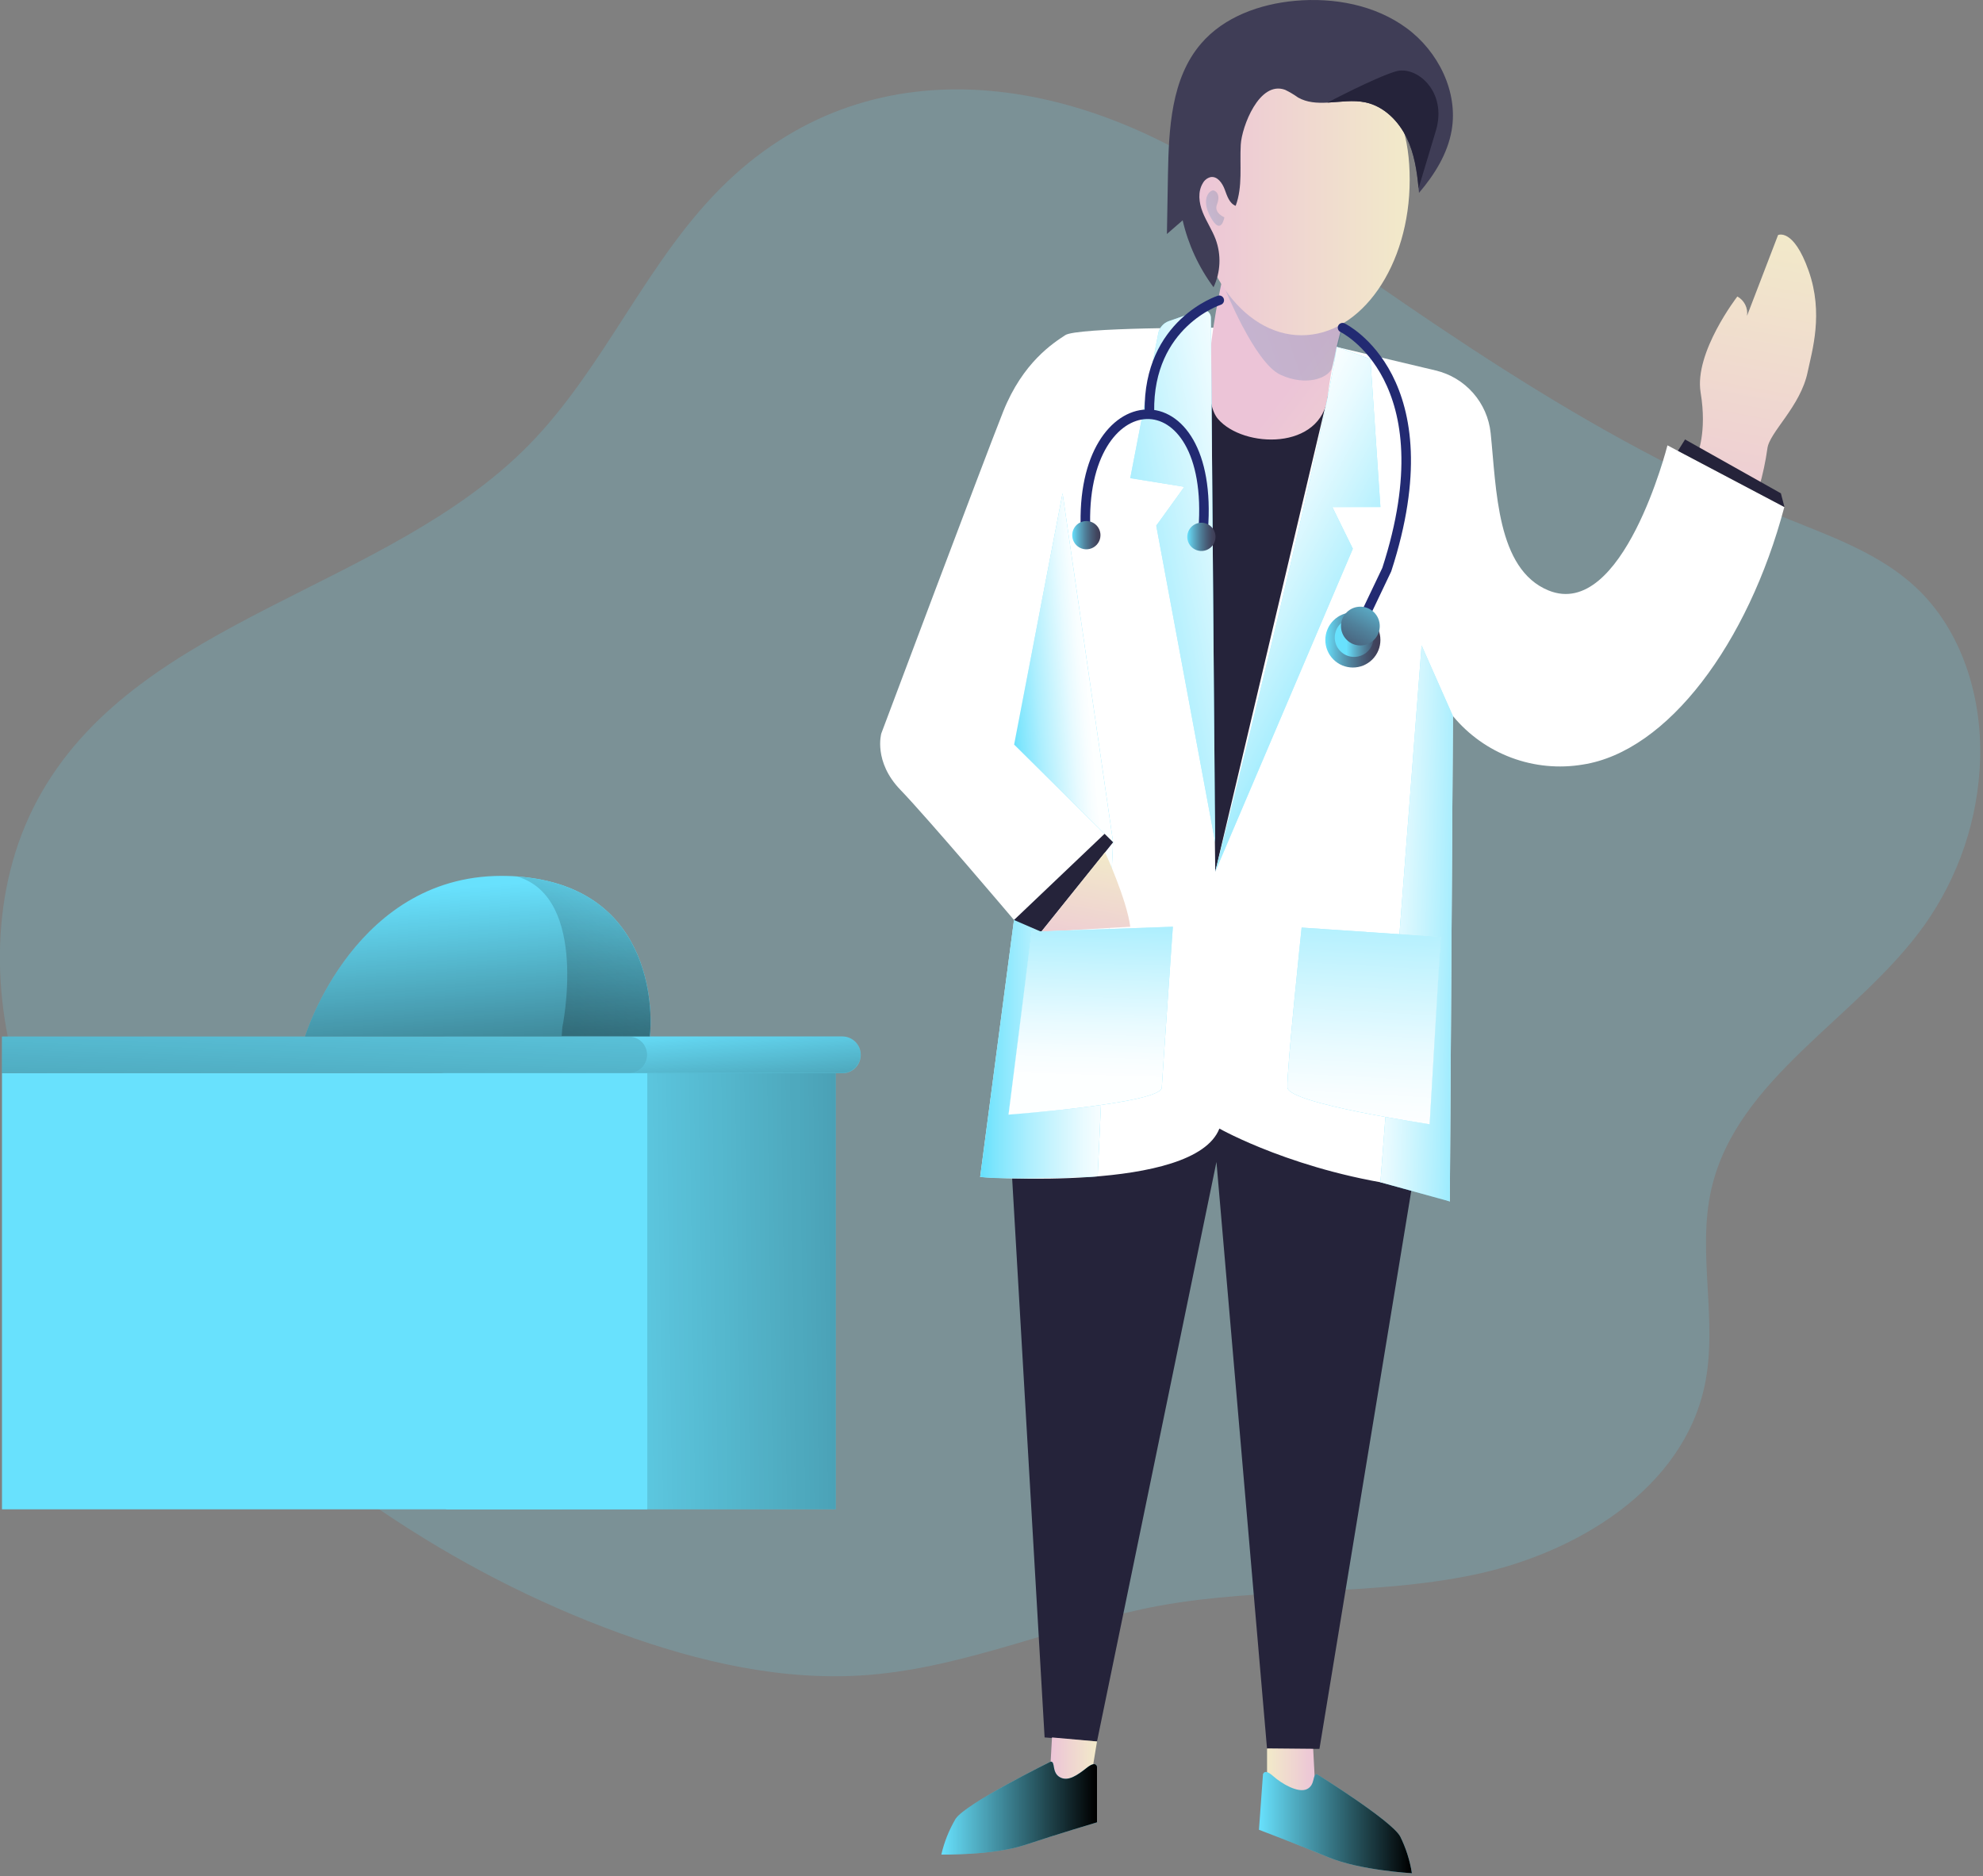 <svg width="630" height="596" viewBox="0 0 630 596" fill="none" xmlns="http://www.w3.org/2000/svg">
<rect x="0" y="0" width="630" height="596" fill="#808080" stroke="none"/>
<path opacity="0.18" d="M231.12 57.64C205.72 81.83 192.5 116.45 167.91 141.46C123.02 187.1 45.28 196.1 13.29 251.6C-2.71 279.23 -3.33 313.9 6.29 344.29C15.91 374.68 35.07 401.29 56.78 424.67C95.42 466.26 143.46 499.37 196.78 518.8C222.08 528.02 248.98 534.22 275.78 532.12C307.44 529.65 337.1 515.88 368.33 510.12C401.27 504.12 435.44 507.12 468.24 500.28C501.04 493.44 534.69 472.89 541.59 440.11C545.88 419.71 539.07 398.11 543.69 377.82C551.77 342.33 590.23 323.57 611.37 293.93C622.323 278.499 628.486 260.183 629.09 241.27C629.69 221.17 623.28 200.18 608.56 186.49C597.43 176.15 582.73 170.78 568.64 165.11C503.62 139 450.19 99.32 393.38 59.49C344.62 25.28 278.94 12.1 231.12 57.64Z" fill="#68E1FD"/>
<path d="M321.56 374.33L331.87 551.96L348.52 553.24L386.47 369.14L402.54 555.59H419.19L448.56 377.1L386.47 341.98L321.56 374.33Z" fill="#25233A"/>
<path d="M539.22 144.42C539.22 144.42 542.4 137.42 540.29 124.7C538.18 111.98 551.96 94.19 551.96 94.19C553.035 94.782 553.905 95.688 554.453 96.787C555.002 97.885 555.203 99.124 555.03 100.34L564.89 74.67C564.89 74.67 569.75 72.32 574.59 85.98C579.43 99.64 575.66 111.58 574.3 118.15C572.03 129.21 562.06 137.35 561.49 142.55C560.916 146.65 560.05 150.703 558.9 154.68L539.22 144.42Z" fill="url(#paint0_linear_428_242)"/>
<path d="M386.17 104.1C386.17 104.1 342.17 103.99 338.43 106.47C334.69 108.95 324.96 115.05 318.7 130.78C312.44 146.51 279.99 233.01 279.99 233.01C279.99 233.01 277.4 241.95 286.06 250.92C294.72 259.89 322.15 292.27 322.15 292.27L311.4 373.9C311.4 373.9 379.4 379.03 387.4 358.53C387.4 358.53 412.21 372.62 448.6 377.11L460.6 381.67L461.6 227.48C466.525 233.443 472.932 238.005 480.178 240.71C487.423 243.415 495.252 244.167 502.88 242.89C529.78 238.73 555.37 204.45 566.88 161.08L529.75 141.48C529.75 141.48 515.66 197.24 491.96 187.58C475.43 180.83 475.44 155.44 473.58 137.58C473.088 132.862 471.141 128.413 468.01 124.849C464.878 121.286 460.716 118.784 456.1 117.69L424.65 110.22L386.17 104.1Z" fill="white"/>
<path d="M353.62 267.58L348.73 373.72C348.73 373.72 318.26 374.97 311.39 373.9L322.14 292.28L353.62 267.58Z" fill="#68E1FD"/>
<path d="M353.62 267.58L348.73 373.72C348.73 373.72 318.26 374.97 311.39 373.9L322.14 292.28L353.62 267.58Z" fill="url(#paint1_linear_428_242)"/>
<path d="M461.6 227.48L451.64 205.06L438.56 375.59L460.61 381.67L461.6 227.48Z" fill="#68E1FD"/>
<path d="M461.6 227.48L451.64 205.06L438.56 375.59L460.61 381.67L461.6 227.48Z" fill="url(#paint2_linear_428_242)"/>
<path d="M384.09 120.9C384.09 120.9 408.34 137.42 421.85 125.75L386.09 276.91L384.09 120.9Z" fill="#25233A"/>
<path d="M390.2 80.74C390.2 80.74 378.95 123.74 386.95 133.09C394.95 142.44 419.95 143.23 421.85 125.75C423.75 108.27 432.04 84.9 432.04 84.9L390.2 80.74Z" fill="url(#paint3_linear_428_242)"/>
<path opacity="0.19" d="M388.98 91.25C388.98 91.25 398.55 115.25 406.8 119.06C415.05 122.87 422.23 120.06 423.27 116.71C424.31 113.36 428.62 95.39 428.62 95.39L388.98 91.25Z" fill="url(#paint4_linear_428_242)"/>
<path d="M447.86 57.1C447.86 84.39 432.48 106.51 413.5 106.51C394.52 106.51 379.15 84.36 379.15 57.1C379.15 29.84 396.03 19.74 415 19.74C433.97 19.74 447.86 29.79 447.86 57.1Z" fill="url(#paint5_linear_428_242)"/>
<path d="M461.19 41.42C459.9 48.87 455.72 55.53 450.81 61.28C450.81 60.79 450.73 60.28 450.68 59.8C450.18 54.32 449.32 48.8 446.95 43.87C444.36 38.47 439.7 33.78 433.85 32.53C429.95 31.69 425.76 32.39 421.73 32.6C418.43 32.76 415.24 32.6 412.4 30.98C411.096 30.046 409.715 29.226 408.27 28.53C400.04 25.53 394.52 40.29 394.19 45.94C393.81 52.46 394.87 59.26 392.57 65.39C390.57 64.61 389.84 62.22 389.09 60.19C388.34 58.16 386.77 55.92 384.64 56.26C384.113 56.384 383.619 56.618 383.19 56.947C382.761 57.277 382.406 57.694 382.15 58.17C380.48 60.88 380.9 64.41 382.07 67.37C383.24 70.33 385.07 73.01 386.2 75.99C387.11 78.45 387.521 81.066 387.407 83.686C387.294 86.307 386.659 88.878 385.54 91.25C380.842 84.914 377.502 77.676 375.73 69.99L370.73 74.34C370.843 68.053 370.953 61.763 371.06 55.47C371.33 40.85 372.06 24.93 381.58 13.85C388.88 5.34 400.26 1.28 411.42 0.26C423.81 -0.86 436.88 1.57 446.9 8.95C456.92 16.33 463.32 29.15 461.19 41.42Z" fill="#3F3D56"/>
<path d="M456.19 41.48C452.49 53.87 450.68 59.8 450.68 59.8C450.18 54.32 449.32 48.8 446.95 43.87C444.36 38.47 439.7 33.78 433.85 32.53C429.95 31.69 425.76 32.39 421.73 32.6C421.73 32.6 436.73 24.69 443.39 22.69C450.05 20.69 459.89 29.1 456.19 41.48Z" fill="#25233A"/>
<path opacity="0.19" d="M388.98 69.03C388.98 69.03 385.56 67.64 386.63 64.97C387.7 62.3 386.74 60.87 385.63 60.52C384.52 60.17 381.27 62.94 384.63 69.03C387.99 75.12 388.98 69.03 388.98 69.03Z" fill="url(#paint6_linear_428_242)"/>
<path d="M381.36 98.54L371.36 102.01C370.505 102.308 369.743 102.825 369.15 103.509C368.557 104.193 368.153 105.021 367.98 105.91L359.08 151.91L376.28 154.65L367.34 166.99L386.05 267.55L384.7 100.9C384.692 100.502 384.591 100.112 384.404 99.76C384.218 99.409 383.951 99.106 383.626 98.876C383.301 98.647 382.927 98.496 382.533 98.438C382.14 98.38 381.738 98.415 381.36 98.54ZM424.68 110.18L435.37 114.08L438.56 161.08H423.27L429.8 174.32L386.09 276.91C386.09 276.91 419.49 145.57 424.68 110.18Z" fill="#68E1FD"/>
<path d="M381.36 98.54L371.36 102.01C370.505 102.308 369.743 102.825 369.15 103.509C368.557 104.193 368.153 105.021 367.98 105.91L359.08 151.91L376.28 154.65L367.34 166.99L386.05 267.55L384.7 100.9C384.692 100.502 384.591 100.112 384.404 99.76C384.218 99.409 383.951 99.106 383.626 98.876C383.301 98.647 382.927 98.496 382.533 98.438C382.14 98.38 381.738 98.415 381.36 98.54Z" fill="url(#paint7_linear_428_242)"/>
<path d="M424.68 110.18L435.37 114.08L438.56 161.08H423.27L429.8 174.32L386.09 276.91C386.09 276.91 419.49 145.57 424.68 110.18Z" fill="url(#paint8_linear_428_242)"/>
<path d="M337.58 156.72L322.19 236.54L353.64 267.58L337.58 156.72Z" fill="#68E1FD"/>
<path d="M337.58 156.72L322.19 236.54L353.64 267.58L347.75 226.92L337.58 156.72Z" fill="url(#paint9_linear_428_242)"/>
<path d="M353.64 267.58L330.81 296.02L322.15 292.27L350.92 264.89L353.64 267.58Z" fill="#25233A"/>
<path d="M351.08 270.76C351.08 270.76 357.98 285.76 359.08 294.41L330.77 296.02L351.08 270.76Z" fill="url(#paint10_linear_428_242)"/>
<path d="M327.75 296.02L372.62 294.41C372.62 294.41 369.38 340.41 369.1 345.51C368.82 350.61 320.41 354.1 320.41 354.1L327.75 296.02ZM457.7 297.68L413.53 294.68C413.53 294.68 408.74 340.36 409.02 345.49C409.3 350.62 454.2 357.16 454.2 357.16L457.7 297.68Z" fill="white"/>
<path d="M327.75 296.02L372.62 294.41C372.62 294.41 369.38 340.41 369.1 345.51C368.82 350.61 320.41 354.1 320.41 354.1L327.75 296.02Z" fill="#68E1FD"/>
<path d="M327.75 296.02L372.62 294.41C372.62 294.41 369.38 340.41 369.1 345.51C368.82 350.61 320.41 354.1 320.41 354.1L327.75 296.02Z" fill="url(#paint11_linear_428_242)"/>
<path d="M457.7 297.68L413.53 294.68C413.53 294.68 408.74 340.36 409.02 345.49C409.3 350.62 454.2 357.16 454.2 357.16L457.7 297.68Z" fill="#68E1FD"/>
<path d="M457.7 297.68L413.53 294.68C413.53 294.68 408.74 340.36 409.02 345.49C409.3 350.62 454.2 357.16 454.2 357.16L457.7 297.68Z" fill="url(#paint12_linear_428_242)"/>
<path d="M533.08 143.22L535.34 139.61L565.79 156.72L566.92 161.07L533.08 143.22Z" fill="#25233A"/>
<path d="M365.17 130.79C364.75 102.68 387.36 95.39 387.36 95.39M344.89 168.3C342.76 120.62 386.17 118.13 382.25 168.3" stroke="#222A72" stroke-width="3.03" stroke-miterlimit="10" stroke-linecap="round"/>
<path d="M349.62 170.01C349.622 170.899 349.36 171.768 348.868 172.507C348.376 173.247 347.676 173.824 346.855 174.165C346.035 174.507 345.132 174.597 344.26 174.425C343.389 174.253 342.588 173.826 341.959 173.198C341.33 172.571 340.901 171.771 340.727 170.9C340.553 170.028 340.641 169.125 340.981 168.304C341.321 167.483 341.896 166.781 342.635 166.287C343.373 165.794 344.242 165.53 345.13 165.53C346.319 165.53 347.46 166.002 348.301 166.842C349.143 167.681 349.617 168.821 349.62 170.01Z" fill="url(#paint13_linear_428_242)"/>
<path d="M386.17 170.55C386.17 171.438 385.907 172.306 385.413 173.045C384.92 173.783 384.219 174.358 383.398 174.698C382.578 175.038 381.675 175.127 380.804 174.954C379.933 174.781 379.133 174.353 378.505 173.725C377.877 173.097 377.449 172.297 377.276 171.426C377.103 170.555 377.192 169.652 377.532 168.832C377.872 168.011 378.447 167.31 379.185 166.817C379.924 166.323 380.792 166.06 381.68 166.06C382.871 166.06 384.013 166.533 384.855 167.375C385.697 168.217 386.17 169.359 386.17 170.55Z" fill="url(#paint14_linear_428_242)"/>
<path d="M426.53 104.1C426.53 104.1 460.27 120.33 440.58 180.96L432.04 198.89" stroke="#222A72" stroke-width="3.03" stroke-miterlimit="10" stroke-linecap="round"/>
<path d="M435.995 209.5C439.412 206.083 439.412 200.543 435.995 197.126C432.578 193.709 427.038 193.709 423.621 197.126C420.204 200.543 420.204 206.083 423.621 209.5C427.038 212.917 432.578 212.917 435.995 209.5Z" fill="url(#paint15_linear_428_242)"/>
<path d="M434.562 206.887C436.968 204.481 436.968 200.581 434.562 198.175C432.157 195.77 428.256 195.77 425.851 198.175C423.445 200.581 423.445 204.481 425.851 206.887C428.256 209.293 432.157 209.293 434.562 206.887Z" fill="url(#paint16_linear_428_242)"/>
<path d="M436.545 203.251C438.951 200.845 438.951 196.945 436.545 194.539C434.14 192.133 430.239 192.133 427.834 194.539C425.428 196.945 425.428 200.845 427.834 203.251C430.239 205.656 434.14 205.656 436.545 203.251Z" fill="url(#paint17_linear_428_242)"/>
<path d="M267.62 340.96H141.75C140.982 340.96 140.221 340.808 139.512 340.513C138.803 340.219 138.159 339.786 137.617 339.242C137.075 338.697 136.646 338.051 136.355 337.34C136.064 336.63 135.916 335.868 135.92 335.1C135.92 333.554 136.534 332.071 137.628 330.978C138.721 329.884 140.204 329.27 141.75 329.27H267.62C269.166 329.27 270.649 329.884 271.742 330.978C272.836 332.071 273.45 333.554 273.45 335.1C273.454 335.868 273.306 336.63 273.015 337.34C272.724 338.051 272.295 338.697 271.753 339.242C271.211 339.786 270.567 340.219 269.858 340.513C269.149 340.808 268.388 340.96 267.62 340.96Z" fill="#68E1FD"/>
<path d="M205.62 335.1C205.621 335.866 205.472 336.625 205.179 337.333C204.886 338.041 204.457 338.684 203.915 339.225C203.374 339.767 202.731 340.196 202.023 340.489C201.315 340.781 200.556 340.931 199.79 340.93H0.62V329.3H199.81C201.347 329.308 202.819 329.921 203.906 331.007C204.994 332.093 205.61 333.563 205.62 335.1Z" fill="#68E1FD"/>
<path d="M273.43 335.1C273.427 336.645 272.812 338.127 271.72 339.22C270.627 340.312 269.145 340.927 267.6 340.93H199.81C201.356 340.93 202.839 340.316 203.932 339.222C205.026 338.129 205.64 336.646 205.64 335.1C205.64 333.554 205.026 332.071 203.932 330.978C202.839 329.884 201.356 329.27 199.81 329.27H267.62C269.163 329.275 270.641 329.892 271.73 330.985C272.819 332.077 273.43 333.557 273.43 335.1Z" fill="url(#paint18_linear_428_242)"/>
<path d="M205.62 335.1C205.621 335.866 205.472 336.625 205.179 337.333C204.886 338.041 204.457 338.684 203.915 339.225C203.374 339.767 202.731 340.196 202.023 340.489C201.315 340.781 200.556 340.931 199.79 340.93H0.62V329.3H199.81C201.347 329.308 202.819 329.921 203.906 331.007C204.994 332.093 205.61 333.563 205.62 335.1Z" fill="url(#paint19_linear_428_242)"/>
<path d="M141.75 340.96H265.53V479.49H141.75V340.96Z" fill="#68E1FD"/>
<path d="M141.75 340.96H265.53V479.49H141.75V340.96Z" fill="url(#paint20_linear_428_242)"/>
<path d="M0.63 340.96H205.64V479.49H0.63V340.96Z" fill="#68E1FD"/>
<path d="M333.79 559.65L334.22 551.96L348.52 553.24L346.62 564.77C346.62 564.77 339.55 575.66 333.79 559.65Z" fill="url(#paint21_linear_428_242)"/>
<path d="M417.74 565.91L417.2 555.59L402.54 555.45V568.39C402.54 568.39 411.98 581.92 417.74 565.91Z" fill="url(#paint22_linear_428_242)"/>
<path d="M333.79 559.65C333.79 559.65 306.79 572.96 303.61 577.8C301.516 581.336 299.981 585.175 299.06 589.18C299.06 589.18 315.57 589.47 325.82 586.05C336.07 582.63 348.52 578.93 348.52 578.93V561.28C348.52 561.28 348.31 559.22 345.32 561.57C342.33 563.92 339.32 566.12 336.67 564.57C334.02 563.02 335.39 559.54 333.79 559.65ZM418.44 563.67C418.44 563.67 442.07 578.36 444.84 583.41C446.671 587.093 447.925 591.036 448.56 595.1C448.56 595.1 432.07 594.19 422.1 590.04C412.13 585.89 399.97 581.29 399.97 581.29L401.25 563.69C401.25 563.69 401.61 561.69 404.42 564.2C407.23 566.71 412.42 569.72 415.21 568.39C418 567.06 416.85 563.44 418.44 563.67Z" fill="#68E1FD"/>
<path d="M333.79 559.65C333.79 559.65 306.79 572.96 303.61 577.8C301.516 581.336 299.981 585.175 299.06 589.18C299.06 589.18 315.57 589.47 325.82 586.05C336.07 582.63 348.52 578.93 348.52 578.93V561.28C348.52 561.28 348.31 559.22 345.32 561.57C342.33 563.92 339.32 566.12 336.67 564.57C334.02 563.02 335.39 559.54 333.79 559.65Z" fill="url(#paint23_linear_428_242)"/>
<path d="M418.44 563.67C418.44 563.67 442.07 578.36 444.84 583.41C446.67 587.093 447.925 591.036 448.56 595.1C448.56 595.1 432.07 594.19 422.1 590.04C412.13 585.89 399.97 581.29 399.97 581.29L401.25 563.69C401.25 563.69 401.61 561.69 404.42 564.2C407.23 566.71 412.42 569.72 415.21 568.39C418 567.06 416.85 563.44 418.44 563.67Z" fill="url(#paint24_linear_428_242)"/>
<path d="M206.45 329.1V329.29H96.89C96.89 329.29 112.89 276.66 161.57 278.29C162.52 278.29 163.45 278.37 164.35 278.44C209.38 281.73 207.12 324.7 206.45 329.1Z" fill="#68E1FD"/>
<path d="M206.45 329.1H178.45L178.66 326.33C178.66 326.33 187.2 285.33 164.36 278.48C209.38 281.73 207.12 324.7 206.45 329.1Z" fill="#68E1FD"/>
<path d="M206.45 329.1V329.29H96.89C96.89 329.29 112.89 276.66 161.57 278.29C162.52 278.29 163.45 278.37 164.35 278.44C209.38 281.73 207.12 324.7 206.45 329.1Z" fill="url(#paint25_linear_428_242)"/>
<path d="M206.45 329.1H178.45L178.66 326.33C178.66 326.33 187.2 285.33 164.36 278.48C209.38 281.73 207.12 324.7 206.45 329.1Z" fill="url(#paint26_linear_428_242)"/>
<defs>
<linearGradient id="paint0_linear_428_242" x1="545.48" y1="182.59" x2="566.01" y2="72.12" gradientUnits="userSpaceOnUse">
<stop stop-color="#ECC4D7"/>
<stop offset="0.42" stop-color="#EFD4D1"/>
<stop offset="1" stop-color="#F2EAC9"/>
</linearGradient>
<linearGradient id="paint1_linear_428_242" x1="311.4" y1="320.96" x2="353.63" y2="320.96" gradientUnits="userSpaceOnUse">
<stop offset="0.01" stop-color="white" stop-opacity="0"/>
<stop offset="0.13" stop-color="white" stop-opacity="0.17"/>
<stop offset="0.37" stop-color="white" stop-opacity="0.46"/>
<stop offset="0.59" stop-color="white" stop-opacity="0.68"/>
<stop offset="0.77" stop-color="white" stop-opacity="0.85"/>
<stop offset="0.91" stop-color="white" stop-opacity="0.95"/>
<stop offset="1" stop-color="white" stop-opacity="0.99"/>
</linearGradient>
<linearGradient id="paint2_linear_428_242" x1="474.64" y1="293.93" x2="433.37" y2="292.68" gradientUnits="userSpaceOnUse">
<stop offset="0.01" stop-color="white" stop-opacity="0"/>
<stop offset="0.13" stop-color="white" stop-opacity="0.17"/>
<stop offset="0.37" stop-color="white" stop-opacity="0.46"/>
<stop offset="0.59" stop-color="white" stop-opacity="0.68"/>
<stop offset="0.77" stop-color="white" stop-opacity="0.85"/>
<stop offset="0.91" stop-color="white" stop-opacity="0.95"/>
<stop offset="1" stop-color="white" stop-opacity="0.99"/>
</linearGradient>
<linearGradient id="paint3_linear_428_242" x1="415.83" y1="114.01" x2="487.57" y2="168.67" gradientUnits="userSpaceOnUse">
<stop stop-color="#ECC4D7"/>
<stop offset="0.42" stop-color="#EFD4D1"/>
<stop offset="1" stop-color="#F2EAC9"/>
</linearGradient>
<linearGradient id="paint4_linear_428_242" x1="452.23" y1="88.96" x2="376.59" y2="115.27" gradientUnits="userSpaceOnUse">
<stop stop-color="#183866"/>
<stop offset="1" stop-color="#1A7FC1"/>
</linearGradient>
<linearGradient id="paint5_linear_428_242" x1="379.15" y1="63.09" x2="447.86" y2="63.09" gradientUnits="userSpaceOnUse">
<stop stop-color="#ECC4D7"/>
<stop offset="0.42" stop-color="#EFD4D1"/>
<stop offset="1" stop-color="#F2EAC9"/>
</linearGradient>
<linearGradient id="paint6_linear_428_242" x1="391.19" y1="64.44" x2="381.37" y2="67.86" gradientUnits="userSpaceOnUse">
<stop stop-color="#183866"/>
<stop offset="1" stop-color="#1A7FC1"/>
</linearGradient>
<linearGradient id="paint7_linear_428_242" x1="340.07" y1="191.55" x2="411.4" y2="177.66" gradientUnits="userSpaceOnUse">
<stop offset="0.01" stop-color="white" stop-opacity="0"/>
<stop offset="0.13" stop-color="white" stop-opacity="0.17"/>
<stop offset="0.37" stop-color="white" stop-opacity="0.46"/>
<stop offset="0.59" stop-color="white" stop-opacity="0.68"/>
<stop offset="0.77" stop-color="white" stop-opacity="0.85"/>
<stop offset="0.91" stop-color="white" stop-opacity="0.95"/>
<stop offset="1" stop-color="white" stop-opacity="0.99"/>
</linearGradient>
<linearGradient id="paint8_linear_428_242" x1="444.38" y1="213.72" x2="381.31" y2="179.56" gradientUnits="userSpaceOnUse">
<stop offset="0.01" stop-color="white" stop-opacity="0"/>
<stop offset="0.13" stop-color="white" stop-opacity="0.17"/>
<stop offset="0.37" stop-color="white" stop-opacity="0.46"/>
<stop offset="0.59" stop-color="white" stop-opacity="0.68"/>
<stop offset="0.77" stop-color="white" stop-opacity="0.85"/>
<stop offset="0.91" stop-color="white" stop-opacity="0.95"/>
<stop offset="1" stop-color="white" stop-opacity="0.99"/>
</linearGradient>
<linearGradient id="paint9_linear_428_242" x1="319.34" y1="214.45" x2="345.23" y2="212.18" gradientUnits="userSpaceOnUse">
<stop offset="0.01" stop-color="white" stop-opacity="0"/>
<stop offset="0.13" stop-color="white" stop-opacity="0.17"/>
<stop offset="0.37" stop-color="white" stop-opacity="0.46"/>
<stop offset="0.59" stop-color="white" stop-opacity="0.68"/>
<stop offset="0.77" stop-color="white" stop-opacity="0.85"/>
<stop offset="0.91" stop-color="white" stop-opacity="0.95"/>
<stop offset="1" stop-color="white" stop-opacity="0.99"/>
</linearGradient>
<linearGradient id="paint10_linear_428_242" x1="342.4" y1="309.01" x2="349.72" y2="269.65" gradientUnits="userSpaceOnUse">
<stop stop-color="#ECC4D7"/>
<stop offset="0.42" stop-color="#EFD4D1"/>
<stop offset="1" stop-color="#F2EAC9"/>
</linearGradient>
<linearGradient id="paint11_linear_428_242" x1="348.39" y1="265.15" x2="345.92" y2="342.75" gradientUnits="userSpaceOnUse">
<stop offset="0.01" stop-color="white" stop-opacity="0"/>
<stop offset="0.13" stop-color="white" stop-opacity="0.17"/>
<stop offset="0.37" stop-color="white" stop-opacity="0.46"/>
<stop offset="0.59" stop-color="white" stop-opacity="0.68"/>
<stop offset="0.77" stop-color="white" stop-opacity="0.85"/>
<stop offset="0.91" stop-color="white" stop-opacity="0.95"/>
<stop offset="1" stop-color="white" stop-opacity="0.99"/>
</linearGradient>
<linearGradient id="paint12_linear_428_242" x1="437.17" y1="251.07" x2="431.39" y2="356.74" gradientUnits="userSpaceOnUse">
<stop offset="0.01" stop-color="white" stop-opacity="0"/>
<stop offset="0.13" stop-color="white" stop-opacity="0.17"/>
<stop offset="0.37" stop-color="white" stop-opacity="0.46"/>
<stop offset="0.59" stop-color="white" stop-opacity="0.68"/>
<stop offset="0.77" stop-color="white" stop-opacity="0.85"/>
<stop offset="0.91" stop-color="white" stop-opacity="0.95"/>
<stop offset="1" stop-color="white" stop-opacity="0.99"/>
</linearGradient>
<linearGradient id="paint13_linear_428_242" x1="340.62" y1="170.01" x2="349.59" y2="170.01" gradientUnits="userSpaceOnUse">
<stop stop-color="#68E1FD"/>
<stop offset="0.2" stop-color="#5DB4CF"/>
<stop offset="0.46" stop-color="#50819B"/>
<stop offset="0.69" stop-color="#475C76"/>
<stop offset="0.87" stop-color="#41455E"/>
<stop offset="0.99" stop-color="#3F3D56"/>
</linearGradient>
<linearGradient id="paint14_linear_428_242" x1="377.2" y1="170.55" x2="386.17" y2="170.55" gradientUnits="userSpaceOnUse">
<stop stop-color="#68E1FD"/>
<stop offset="0.2" stop-color="#5DB4CF"/>
<stop offset="0.46" stop-color="#50819B"/>
<stop offset="0.69" stop-color="#475C76"/>
<stop offset="0.87" stop-color="#41455E"/>
<stop offset="0.99" stop-color="#3F3D56"/>
</linearGradient>
<linearGradient id="paint15_linear_428_242" x1="421.062" y1="203.306" x2="438.572" y2="203.306" gradientUnits="userSpaceOnUse">
<stop stop-color="#68E1FD"/>
<stop offset="0.2" stop-color="#5DB4CF"/>
<stop offset="0.46" stop-color="#50819B"/>
<stop offset="0.69" stop-color="#475C76"/>
<stop offset="0.87" stop-color="#41455E"/>
<stop offset="0.99" stop-color="#3F3D56"/>
</linearGradient>
<linearGradient id="paint16_linear_428_242" x1="427.802" y1="202.529" x2="440.132" y2="202.529" gradientUnits="userSpaceOnUse">
<stop stop-color="#68E1FD"/>
<stop offset="0.2" stop-color="#5DB4CF"/>
<stop offset="0.46" stop-color="#50819B"/>
<stop offset="0.69" stop-color="#475C76"/>
<stop offset="0.87" stop-color="#41455E"/>
<stop offset="0.99" stop-color="#3F3D56"/>
</linearGradient>
<linearGradient id="paint17_linear_428_242" x1="439.363" y1="185.751" x2="423.283" y2="215.211" gradientUnits="userSpaceOnUse">
<stop stop-color="#68E1FD"/>
<stop offset="0.2" stop-color="#5DB4CF"/>
<stop offset="0.46" stop-color="#50819B"/>
<stop offset="0.69" stop-color="#475C76"/>
<stop offset="0.87" stop-color="#41455E"/>
<stop offset="0.99" stop-color="#3F3D56"/>
</linearGradient>
<linearGradient id="paint18_linear_428_242" x1="235.35" y1="324.08" x2="242.59" y2="402.78" gradientUnits="userSpaceOnUse">
<stop stop-opacity="0"/>
<stop offset="0.99"/>
</linearGradient>
<linearGradient id="paint19_linear_428_242" x1="104.27" y1="296.91" x2="97.77" y2="499.26" gradientUnits="userSpaceOnUse">
<stop stop-opacity="0"/>
<stop offset="0.99"/>
</linearGradient>
<linearGradient id="paint20_linear_428_242" x1="160.91" y1="410.82" x2="536.1" y2="405.57" gradientUnits="userSpaceOnUse">
<stop stop-opacity="0"/>
<stop offset="0.99"/>
</linearGradient>
<linearGradient id="paint21_linear_428_242" x1="333.79" y1="560.17" x2="348.52" y2="560.17" gradientUnits="userSpaceOnUse">
<stop stop-color="#ECC4D7"/>
<stop offset="0.42" stop-color="#EFD4D1"/>
<stop offset="1" stop-color="#F2EAC9"/>
</linearGradient>
<linearGradient id="paint22_linear_428_242" x1="417.75" y1="564.59" x2="402.54" y2="564.59" gradientUnits="userSpaceOnUse">
<stop stop-color="#ECC4D7"/>
<stop offset="0.42" stop-color="#EFD4D1"/>
<stop offset="1" stop-color="#F2EAC9"/>
</linearGradient>
<linearGradient id="paint23_linear_428_242" x1="299.06" y1="574.42" x2="348.52" y2="574.42" gradientUnits="userSpaceOnUse">
<stop stop-opacity="0"/>
<stop offset="0.99"/>
</linearGradient>
<linearGradient id="paint24_linear_428_242" x1="399.97" y1="579.01" x2="448.56" y2="579.01" gradientUnits="userSpaceOnUse">
<stop stop-opacity="0"/>
<stop offset="0.99"/>
</linearGradient>
<linearGradient id="paint25_linear_428_242" x1="148.31" y1="281.7" x2="158.44" y2="410.21" gradientUnits="userSpaceOnUse">
<stop stop-opacity="0"/>
<stop offset="0.99"/>
</linearGradient>
<linearGradient id="paint26_linear_428_242" x1="220.02" y1="267.43" x2="-4.72" y2="503.56" gradientUnits="userSpaceOnUse">
<stop stop-opacity="0"/>
<stop offset="0.99"/>
</linearGradient>
</defs>
</svg>
